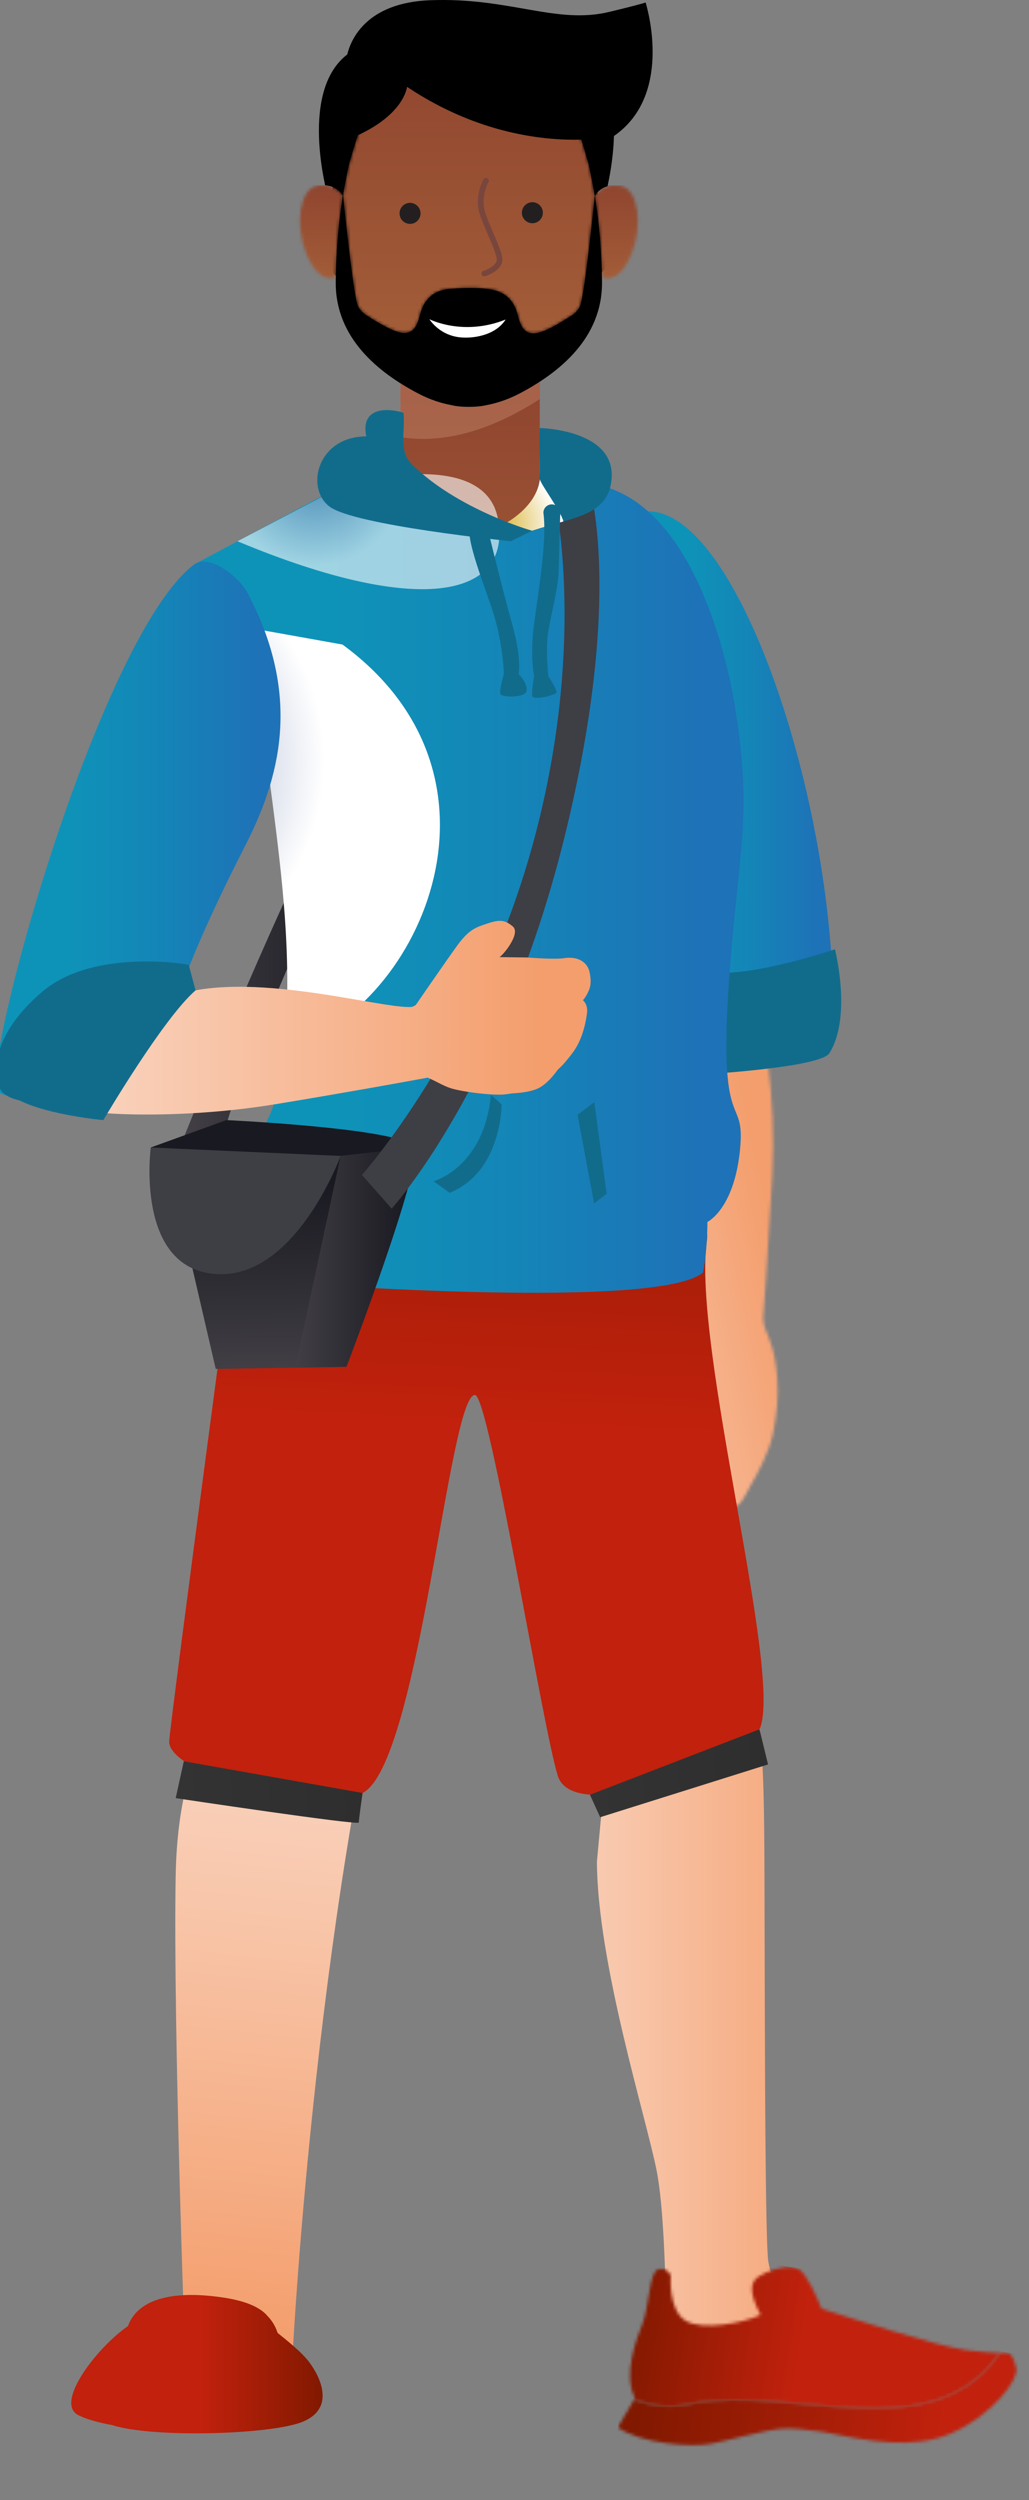<svg width="339" height="823" viewBox="0 0 339 823" fill="none" xmlns="http://www.w3.org/2000/svg">
<rect x="0" y="0" width="339" height="823" fill="#808080" stroke="none"/>
<g clip-path="url(#clip0_2646_3067)">
<path d="M198.339 72.418L192.857 38.54L165.518 28.747L137.551 22.123L121.465 26.795L110.606 46.071L109.445 64.215V89.592L115.003 95.16L114.555 101.336L123.423 114.137L151.082 124.377C151.082 124.377 161.068 125.732 161.483 124.974C161.898 124.217 177.824 114.734 177.824 114.734L190.61 106.904L195.965 98.168L198.339 89.581L200.969 86.872L203.045 79.341L198.329 72.418H198.339Z" fill="black"/>
<path d="M189.269 165.05C189.269 165.05 177.824 161.775 177.824 155.887V125.646C175.674 127.054 173.491 128.302 171.362 129.433C167.21 131.62 163.378 132.793 160.088 133.401C160.088 133.401 157.97 133.988 154.456 133.956C150.954 133.988 148.835 133.412 148.835 133.412C145.535 132.804 141.703 131.63 137.551 129.444C135.698 128.473 133.814 127.385 131.93 126.201V155.898C131.93 161.786 120.496 165.061 120.496 165.061C119.442 165.253 118.654 165.733 118.069 166.415C115.833 168.997 116.557 174.618 118.069 180.122C119.846 186.619 122.7 192.912 122.998 193.734C124.03 196.55 140.361 227.783 156.245 225.553C172.118 223.324 186.671 189.115 189.184 180.197C190.035 177.189 190.451 174.853 190.61 173.061C191.685 169.904 191.462 167.13 189.269 165.071V165.05Z" fill="url(#paint0_linear_2646_3067)"/>
<g style="mix-blend-mode:multiply" opacity="0.25">
<path d="M160.077 131.044C160.077 131.044 157.959 131.684 154.446 131.652C150.933 131.684 148.814 131.054 148.814 131.054C145.514 130.382 141.681 129.081 137.529 126.66C135.677 125.572 133.793 124.377 131.908 123.065V143.897C147.505 146.372 163.271 140.719 177.803 131.396V122.457C175.653 124.004 173.47 125.401 171.33 126.66C167.178 129.081 163.346 130.382 160.056 131.044H160.077Z" fill="#ECB699"/>
</g>
<mask id="mask0_2646_3067" style="mask-type:luminance" maskUnits="userSpaceOnUse" x="195" y="61" width="16" height="31">
<path d="M200.16 61.314C197.711 61.996 196.508 63.639 195.954 64.386C195.997 64.588 196.018 64.802 196.05 65.015C197.583 74.541 198.179 83.821 198.307 91.267C200.873 92.259 204.705 91.491 207.931 83.81C211.955 74.2 210.348 62.039 204.226 61.143C203.619 61.058 203.055 61.015 202.534 61.015C201.639 61.015 200.852 61.132 200.17 61.324" fill="white"/>
</mask>
<g mask="url(#mask0_2646_3067)">
<path d="M211.955 61.005H195.954V92.259H211.955V61.005Z" fill="url(#paint1_linear_2646_3067)"/>
</g>
<mask id="mask1_2646_3067" style="mask-type:luminance" maskUnits="userSpaceOnUse" x="98" y="60" width="15" height="32">
<path d="M104.729 61.1C98.608 61.996 97 74.157 101.024 83.768C104.239 91.427 108.061 92.216 110.627 91.224C110.755 84.045 111.308 75.159 112.724 65.997C112.809 65.442 112.895 64.887 112.98 64.332C112.309 63.415 110.691 61.239 107.114 60.994C106.88 60.983 106.645 60.962 106.39 60.962C105.868 60.962 105.315 61.004 104.718 61.09" fill="white"/>
</mask>
<g mask="url(#mask1_2646_3067)">
<path d="M112.99 60.972H97V92.216H112.99V60.972Z" fill="url(#paint2_linear_2646_3067)"/>
</g>
<mask id="mask2_2646_3067" style="mask-type:luminance" maskUnits="userSpaceOnUse" x="113" y="13" width="83" height="97">
<path d="M147.781 13.888C146.834 14.048 145.886 14.24 144.928 14.496C128.97 18.667 120.272 34.497 115.631 51.938C114.928 53.815 114.193 57.943 114.193 57.943C113.746 60.034 113.363 62.135 113.012 64.204C114.385 77.368 116.61 97.165 117.845 100.526C118.164 101.411 118.942 102.339 119.995 103.278C123.423 105.56 128.193 108.483 131.259 109.315C136.497 110.723 137.572 106.755 138.509 103.214C139.446 99.662 141.862 95.704 147.909 95.128C148.41 95.085 148.889 95.053 149.357 95.021C149.464 95.011 149.549 95 149.645 94.989C153.019 94.733 161.078 94.413 164.666 96.152C168.137 97.635 169.744 100.622 170.479 103.352C171.416 106.904 172.491 110.873 177.718 109.454C180.795 108.611 185.564 105.688 188.992 103.416C190.057 102.478 190.823 101.55 191.143 100.664C192.377 97.315 194.592 77.645 195.965 64.493V64.46C195.965 64.46 195.965 64.407 195.955 64.375C195.603 62.231 195.209 60.076 194.741 57.922C194.741 57.922 194.017 53.804 193.314 51.916C189.301 36.886 182.285 23.083 170.213 16.875C170.117 16.822 170.032 16.768 169.936 16.715C169.755 16.63 169.574 16.534 169.382 16.448C165.39 14.475 161.547 13.782 159.343 13.547C157.725 13.334 156.149 13.248 154.669 13.248C152.008 13.248 149.634 13.536 147.771 13.867" fill="white"/>
</mask>
<g mask="url(#mask2_2646_3067)">
<path d="M195.976 13.27H113.012V110.883H195.976V13.27Z" fill="url(#paint3_linear_2646_3067)"/>
</g>
<path d="M112.724 65.996C111.308 75.159 110.755 84.045 110.627 91.224C110.606 91.757 110.606 92.28 110.606 92.792C110.425 111.385 124.871 122.723 137.561 129.433C141.713 131.63 145.546 132.804 148.835 133.39C148.835 133.39 150.954 133.977 154.467 133.934C157.97 133.966 160.088 133.401 160.088 133.401C163.388 132.793 167.221 131.62 171.373 129.433C184.052 122.734 198.51 111.395 198.329 92.792C198.329 92.291 198.318 91.779 198.307 91.256C198.179 83.81 197.583 74.541 196.05 65.004C196.018 64.823 195.997 64.653 195.965 64.471C194.592 77.624 192.377 97.315 191.142 100.664C190.812 101.55 190.046 102.478 188.981 103.416C185.553 105.699 180.784 108.622 177.707 109.454C172.48 110.873 171.394 106.904 170.468 103.363C169.744 100.622 168.126 97.645 164.655 96.163C161.057 94.424 153.009 94.744 149.623 95C149.527 95 149.442 95.011 149.336 95.021C148.867 95.053 148.388 95.085 147.888 95.128C141.852 95.704 139.435 99.672 138.487 103.214C137.551 106.755 136.475 110.734 131.238 109.315C128.172 108.483 123.402 105.56 119.974 103.278C118.91 102.339 118.143 101.411 117.824 100.526C116.589 97.165 114.364 77.368 112.99 64.204C112.99 64.247 112.98 64.29 112.969 64.332C112.884 64.887 112.799 65.442 112.714 65.996" fill="black"/>
<path d="M212.701 0.821C211.37 1.259 208.101 2.144 200.788 3.904C183.211 8.15 168.041 -0.917 141.734 0.075C120.549 0.875 115.556 13.152 114.406 17.921C105.9 24.459 104.612 36.929 105.176 46.988C105.527 53.271 106.613 58.615 107.114 60.994C110.691 61.25 112.309 63.415 112.969 64.332C113.331 62.199 113.725 60.066 114.172 57.943C114.172 57.943 114.896 53.825 115.609 51.948C116.28 49.42 117.046 46.945 117.898 44.513C133.324 37.398 134.091 28.587 134.091 28.587C158.001 44.556 180.305 46.263 191.504 45.975C192.154 47.937 192.761 49.932 193.304 51.959C194.006 53.836 194.73 57.954 194.73 57.954C195.188 60.108 195.582 62.263 195.944 64.407C196.497 63.65 197.7 62.007 200.149 61.324C200.66 58.956 201.969 52.727 202.236 45.516C202.236 45.271 202.257 45.015 202.267 44.769C221.271 31.638 213.648 4 212.701 0.821Z" fill="black"/>
<path d="M141.468 105.08C141.468 105.08 145.099 111.129 153.168 111.129C153.168 111.129 162.175 111.587 166.412 105.443L166.571 105.187C152.54 110.798 141.479 105.08 141.479 105.08" fill="white"/>
<path d="M159.545 90.968C159.13 90.968 158.757 90.691 158.64 90.275C158.502 89.773 158.8 89.261 159.3 89.133C160.45 88.824 163.133 87.576 163.612 85.869C163.942 84.696 162.281 80.845 160.823 77.453C159.918 75.341 158.981 73.165 158.236 71.085C155.99 64.781 159.162 59.234 159.3 58.999C159.567 58.551 160.131 58.402 160.578 58.668C161.025 58.924 161.174 59.5 160.919 59.948C160.887 60.002 158.055 64.994 160.003 70.466C160.727 72.493 161.643 74.637 162.537 76.717C164.634 81.581 165.89 84.653 165.401 86.381C164.645 89.08 161.089 90.584 159.779 90.936C159.694 90.957 159.62 90.968 159.535 90.968" fill="#79463D"/>
<path d="M178.846 70.018C178.846 71.927 177.303 73.485 175.386 73.485C173.47 73.485 171.937 71.927 171.937 70.018C171.937 68.109 173.491 66.562 175.386 66.562C177.281 66.562 178.846 68.119 178.846 70.018Z" fill="#231F20"/>
<path d="M138.541 70.231C138.541 72.141 137.008 73.698 135.081 73.698C133.154 73.698 131.631 72.141 131.631 70.231C131.631 68.322 133.186 66.775 135.081 66.775C136.976 66.775 138.541 68.333 138.541 70.231Z" fill="#231F20"/>
</g>
<g clip-path="url(#clip1_2646_3067)">
<mask id="mask3_2646_3067" style="mask-type:luminance" maskUnits="userSpaceOnUse" x="216" y="326" width="41" height="170">
<path d="M224.204 355.841C225.558 369.973 231.171 419.076 231.457 428.086C229.416 435.321 218.728 438.88 217.639 445.767C217.11 449.115 217.861 453.297 217.491 456.867C217.015 461.25 214.404 468.074 221.233 465.676C223.39 464.937 228.179 451.977 230.082 452.41C232.821 453.023 235.495 464.799 236.257 466.954C238.657 473.756 238.509 480.959 239.101 488.046C239.249 489.852 239.153 495.577 241.649 495.926C243.879 496.243 246.015 491.257 246.861 489.779C249.768 484.709 253.373 478.097 254.674 471.834C255.921 465.834 256.566 459.201 256.037 453.223C255.604 448.428 255.086 444.922 253.289 440.369C252.274 437.803 251.512 436.356 251.438 433.853C251.47 433.367 252.993 413.742 254.42 387.116C255.868 360.14 251.047 335.943 249.969 332.573C248.891 329.215 244.281 326.226 244.281 326.226" fill="white"/>
</mask>
<g mask="url(#mask3_2646_3067)">
<path d="M240.743 287.912L128.813 311.803L171.563 511.698L283.492 487.808L240.743 287.912Z" fill="url(#paint4_linear_2646_3067)"/>
</g>
<path d="M135.122 510.491C104.357 619.628 96.439 774.457 96.439 774.457L60.968 774.964C60.968 774.964 57.025 667.4 57.871 617.727C58.717 568.054 78.392 561.283 88.499 495.809C98.595 430.335 135.133 510.491 135.133 510.491H135.122Z" fill="url(#paint5_linear_2646_3067)"/>
<path d="M268.682 772.471C268.682 772.471 256.08 760.388 253.141 744.609C251.787 737.3 251.978 626.821 251.809 607.936C251.65 589.062 251.46 558.949 245.465 548.588C239.46 538.205 213.442 515.254 213.442 515.254L180.773 522.098C182.021 522.743 199.719 579.619 199.719 579.619L196.653 612.858C196.801 646.097 212.818 696.868 216.317 714.486C219.827 732.082 219.521 776.126 219.521 776.126L268.682 772.471Z" fill="url(#paint6_linear_2646_3067)"/>
<mask id="mask4_2646_3067" style="mask-type:luminance" maskUnits="userSpaceOnUse" x="207" y="746" width="123" height="47">
<path d="M263.184 747.006C265.626 748.39 268.999 755.752 270.638 759.966C279.043 762.68 309.047 772.461 318.445 773.633C323.784 774.32 327.22 774.52 329.335 774.552C307.313 806.872 261.397 784.977 227.862 791.166C221.202 792.856 214.932 792.032 208.885 789.909L209.192 789.392C205.174 781.755 209.657 769.947 211.644 764.983C213.896 759.364 213.854 747.746 216.867 747.027C219.891 746.299 220.99 749.045 220.99 749.045C220.99 749.045 220.039 760.505 225.98 764.001C231.488 767.243 244.736 764.74 250.571 762.025C246.512 754.389 247.262 751.094 250.001 749.351C252.696 747.629 257.803 745.823 261.323 746.373C262.011 746.478 262.645 746.689 263.184 746.996" fill="white"/>
</mask>
<g mask="url(#mask4_2646_3067)">
<path d="M211.993 738.631L203.786 790.576L323.828 809.506L332.035 757.561L211.993 738.631Z" fill="url(#paint7_linear_2646_3067)"/>
</g>
<mask id="mask5_2646_3067" style="mask-type:luminance" maskUnits="userSpaceOnUse" x="203" y="774" width="132" height="31">
<path d="M334.79 779.463C335.689 783.519 326.671 795.074 313.625 800.883C300.843 806.555 285.989 803.555 270.765 800.471C265.933 799.795 260.774 799.246 257.972 799.447C251.925 799.859 241.152 803.112 234.29 804.421C227.418 805.72 211.063 804.337 203.525 799.056L208.885 789.92C214.943 792.043 221.212 792.867 227.862 791.177C261.398 784.987 307.313 806.872 329.335 774.563C331.534 774.615 332.327 774.467 332.327 774.467C332.327 774.467 333.892 775.397 334.79 779.474" fill="white"/>
</mask>
<g mask="url(#mask5_2646_3067)">
<path d="M210.466 755.268L202.913 803.071L329.461 823.027L337.014 775.223L210.466 755.268Z" fill="url(#paint8_linear_2646_3067)"/>
</g>
<path d="M79.671 390.422C79.671 390.422 56.602 562.678 55.746 573.071C54.889 583.464 103.131 598.557 119.454 590.223C138.104 580.696 147.926 458.885 156.479 459.212C161.194 459.392 178.522 567.6 183.755 584.541C188.988 601.483 245.338 580.189 250.233 569.258C258.12 551.64 227.958 443.094 232.884 408.356C237.811 373.607 79.681 390.422 79.681 390.422H79.671Z" fill="url(#paint9_linear_2646_3067)"/>
<path d="M60.556 579.778L57.881 591.913C57.881 591.913 118.196 600.976 118.207 599.941C118.207 598.905 119.444 590.223 119.444 590.223L60.556 579.778Z" fill="url(#paint10_linear_2646_3067)"/>
<path d="M194.359 590.815L197.721 598.198L253.024 580.823L250.212 569.258L194.359 590.815Z" fill="url(#paint11_linear_2646_3067)"/>
<path d="M209.858 168.841C238.297 160.877 270.226 247.232 274.137 318.505C264.506 340.875 237.769 334.01 237.769 334.01L209.858 168.841Z" fill="url(#paint12_linear_2646_3067)"/>
<path d="M235.739 320.184C249.81 321.071 275.078 312.474 275.078 312.474C275.078 312.474 280.734 334.686 273.26 346.674C270.289 351.448 231.51 353.687 231.51 353.687L235.739 320.184Z" fill="#116C8C"/>
<path d="M60.07 375.656C60.07 375.656 82.557 318.737 106.493 269.455C130.428 220.172 111.441 280.555 111.441 280.555C111.441 280.555 77.281 356.211 73.941 372.867C68.401 374.948 60.07 375.645 60.07 375.645V375.656Z" fill="url(#paint13_linear_2646_3067)"/>
<path d="M243.816 378.296C241.881 398.079 233.053 402.24 233.053 402.24C233.053 402.24 233.117 411.091 231.615 418.897C216.085 431.909 88.964 421.865 88.964 421.865L88.826 404.163C88.826 404.163 78.286 388.541 88.541 367.724C91.554 361.598 93.499 350.708 94.578 337.073C97.157 304.235 92.59 285.794 87.896 250.105L63.981 185.793L108.618 161.944C108.618 161.944 141.275 172.897 168.594 172.464C179.79 172.284 183.099 157.275 193.872 159.092C227.048 163.127 239.132 214.247 242.093 232.34C247.558 265.79 244.017 277.471 240.951 312.875C235.411 376.881 245.74 358.514 243.805 378.296H243.816Z" fill="url(#paint14_linear_2646_3067)"/>
<path style="mix-blend-mode:multiply" d="M93.817 345.1C96.396 312.263 92.611 285.784 87.917 250.094L75.273 205.459L112.836 212.177C173.69 256.738 136.909 334.158 93.817 345.089V345.1Z" fill="url(#paint15_radial_2646_3067)"/>
<path style="mix-blend-mode:multiply" opacity="0.6" d="M78.244 178.178C139.404 203.685 168.457 196.049 164.101 171.059C159.735 146.069 113.1 159.884 113.1 159.884L78.244 178.167V178.178Z" fill="url(#paint16_radial_2646_3067)"/>
<path d="M195.807 362.812L199.857 393.009L195.712 396.125L190.278 366.974L195.807 362.812Z" fill="#116C8C"/>
<path d="M161.743 360.383L165.243 363.509C165.243 363.509 165.412 385.721 148.095 392.661C146.699 391.615 142.851 388.848 142.851 388.848C142.851 388.848 159.492 384.338 161.733 360.394L161.743 360.383Z" fill="#116C8C"/>
<path d="M114.147 449.928L97.263 450.203L71.065 450.615L61.73 410.363L49.656 377.737L74.596 368.717C74.596 368.717 133.685 371.484 136.507 377.737C139.33 383.979 114.137 449.928 114.137 449.928H114.147Z" fill="url(#paint17_linear_2646_3067)"/>
<path d="M49.667 377.737C49.667 377.737 44.412 417.302 70.832 419.383C97.252 421.463 112.223 380.514 112.223 380.514L49.667 377.737Z" fill="#3E3E45"/>
<path d="M114.147 449.928L97.263 450.203L112.212 380.504L136.518 377.737C139.341 383.979 114.147 449.928 114.147 449.928Z" fill="url(#paint18_linear_2646_3067)"/>
<path d="M119.222 386.757L129.033 397.857C129.033 397.857 165.549 357.595 185.764 276.394C205.978 195.182 193.894 159.092 193.894 159.092L182.824 164.648C182.824 164.648 193.619 212.536 175.371 278.485C157.123 344.424 119.232 386.767 119.232 386.767L119.222 386.757Z" fill="#3E3E45"/>
<path d="M201.178 159.778C199.666 167.003 193.524 169.4 185.637 171.65C182.391 172.59 178.881 173.509 175.234 174.713L165.835 172.632C165.835 172.632 170.402 171.038 175.731 164.352C177.771 161.785 177.94 155.364 177.845 152.026C177.549 141.337 177.845 140.894 177.845 140.894C177.845 140.894 205.026 141.401 201.168 159.789L201.178 159.778Z" fill="#116C8C"/>
<path style="mix-blend-mode:multiply" d="M185.637 171.65C182.391 172.59 178.881 173.509 175.234 174.713L165.835 172.632C165.835 172.632 176.693 167.33 177.845 157.803C178.511 159.969 184.643 168.07 185.626 171.65H185.637Z" fill="url(#paint19_radial_2646_3067)"/>
<path d="M168.33 178.178L175.255 174.703C175.255 174.703 150.801 167.806 135.683 152.829C131.179 148.361 133.558 142.425 132.955 135.908C129.646 134.704 118.492 132.898 120.659 143.661C104.685 143.661 100.456 160.476 108.501 166.718C116.536 172.96 168.34 178.167 168.34 178.167L168.33 178.178Z" fill="#116C8C"/>
<path d="M170.857 221.894C170.857 221.894 172.062 217.194 168.626 205.016C165.19 192.838 160.2 172.126 160.2 172.126C160.136 170.583 158.847 169.337 157.314 169.337C155.781 169.337 154.586 170.583 154.649 172.126C153.37 179.265 161.342 196.313 163.625 205.713C165.909 215.113 166.004 221.894 166.004 221.894C166.004 221.894 164.312 227.46 164.873 228.506C165.433 229.551 173.267 229.9 173.51 227.291C173.753 224.682 170.867 221.894 170.867 221.894H170.857Z" fill="#116C8C"/>
<path d="M184.04 188.243C184.167 182.339 184.58 168.809 184.58 168.809C184.569 167.278 183.311 166.031 181.778 166.031C180.245 166.031 179.008 167.278 179.019 168.809C180.488 179.392 176.143 201.256 175.509 209.409C174.874 217.563 175.953 222.601 175.953 222.601C175.953 222.601 175.117 227.291 175.308 229.023C175.498 230.755 182.951 228.854 183.29 227.978C183.628 227.111 180.647 222.601 180.647 222.601C180.647 222.601 179.896 215.145 180.372 209.938C180.848 204.73 183.903 194.147 184.03 188.243H184.04Z" fill="#116C8C"/>
<path d="M42.16 765.712C42.277 765.405 42.372 765.099 42.53 764.782C46.305 756.354 57.998 753.924 73.845 756.354C82.441 757.674 86.299 760.23 88.044 762.289C89.482 763.758 90.698 765.585 91.459 767.961C94.282 770.253 99.208 774.098 101.746 777.414C105.34 782.114 110.732 792.645 99.758 797.186C89.397 801.475 50.227 802.573 37.054 798.327C31.958 797.377 27.93 796.204 25.615 794.916C18.066 790.744 32.106 772.577 42.171 765.701" fill="url(#paint20_linear_2646_3067)"/>
<path d="M192.075 329.225C192.35 328.929 192.826 328.327 193.428 327.218C194.422 325.349 194.972 323.722 194.253 320.121C193.915 318.452 193.006 317.163 191.695 316.339C190.204 315.399 188.206 315.061 185.964 315.399C183.406 315.801 177.517 315.473 173.51 315.178L164.873 315.072C164.873 315.072 164.492 315.009 164.63 314.977C165.338 314.85 171.724 307.383 168.964 304.996C166.205 302.609 164.291 302.767 160.496 304.024C156.721 305.281 154.448 306.01 150.653 311.227C147.111 316.107 138.368 328.792 136.962 330.852C136.55 331.084 136.137 331.295 135.693 331.464C125.142 332.288 77.038 317.47 52.976 329.669C47.711 313.519 50.016 323.332 47.711 313.519C47.711 313.519 46.516 310.763 25.837 317.005C13.753 320.649 5.179 348.987 11.797 356.465C11.797 356.465 21.64 363.34 26.661 365.305C30.531 366.815 59.583 368.621 90.856 363.467C114.284 359.602 132.987 356.201 140.905 354.743C143.58 355.873 146.033 357.447 148.507 358.228C152.672 359.517 162.684 360.689 166.448 360.246C167.082 360.172 167.875 360.045 168.71 359.918C171.787 359.781 175.318 359.295 177.549 358.133C180.995 356.338 183.607 352.187 183.945 351.923C184.283 351.638 185.668 350.508 188.629 346.589C191.599 342.66 192.794 337.622 193.354 333.83C193.746 331.19 192.699 329.838 192.033 329.246L192.075 329.225Z" fill="url(#paint21_linear_2646_3067)"/>
<path d="M63.992 185.793C35.923 206.801 -0.266 327.197 -2 358.492C16.354 373.586 61.878 319.381 61.878 319.381C61.878 319.381 67.386 304.51 80.728 278.485C91.829 256.833 99.885 229.731 81.531 195.151C78.677 189.764 68.834 182.17 63.992 185.803V185.793Z" fill="url(#paint22_linear_2646_3067)"/>
<path d="M13.932 326.437C-5.193 342.692 -2.085 357.246 1.129 359.866C2.81 361.228 4.682 361.883 6.299 362.189C16.131 367.111 34.041 368.727 34.041 368.727C34.041 368.727 53.748 335.214 64.426 326.014L62.184 317.628C63.675 317.702 31.26 311.724 13.932 326.437Z" fill="#116C8C"/>
</g>
<defs>
<linearGradient id="paint0_linear_2646_3067" x1="153.943" y1="125.646" x2="153.943" y2="225.667" gradientUnits="userSpaceOnUse">
<stop stop-color="#8F452F"/>
<stop offset="1" stop-color="#A35D38"/>
</linearGradient>
<linearGradient id="paint1_linear_2646_3067" x1="203.955" y1="61.005" x2="203.955" y2="92.259" gradientUnits="userSpaceOnUse">
<stop stop-color="#8F452F"/>
<stop offset="1" stop-color="#A35D38"/>
</linearGradient>
<linearGradient id="paint2_linear_2646_3067" x1="104.995" y1="60.972" x2="104.995" y2="92.216" gradientUnits="userSpaceOnUse">
<stop stop-color="#8F452F"/>
<stop offset="1" stop-color="#A35D38"/>
</linearGradient>
<linearGradient id="paint3_linear_2646_3067" x1="154.494" y1="13.27" x2="154.494" y2="110.883" gradientUnits="userSpaceOnUse">
<stop stop-color="#8F452F"/>
<stop offset="1" stop-color="#A35D38"/>
</linearGradient>
<linearGradient id="paint4_linear_2646_3067" x1="151.519" y1="411.316" x2="261.222" y2="387.855" gradientUnits="userSpaceOnUse">
<stop stop-color="#FBDCCC"/>
<stop offset="0.35" stop-color="#F8C6AA"/>
<stop offset="0.91" stop-color="#F49E6D"/>
<stop offset="1" stop-color="#F49E6D"/>
</linearGradient>
<linearGradient id="paint5_linear_2646_3067" x1="98.585" y1="541.078" x2="72.363" y2="791.984" gradientUnits="userSpaceOnUse">
<stop stop-color="#FBDCCC"/>
<stop offset="0.35" stop-color="#F8C6AA"/>
<stop offset="0.91" stop-color="#F49E6D"/>
<stop offset="1" stop-color="#F49E6D"/>
</linearGradient>
<linearGradient id="paint6_linear_2646_3067" x1="157.567" y1="645.695" x2="293.685" y2="645.695" gradientUnits="userSpaceOnUse">
<stop stop-color="#FBDCCC"/>
<stop offset="0.35" stop-color="#F8C6AA"/>
<stop offset="0.91" stop-color="#F49E6D"/>
<stop offset="1" stop-color="#F49E6D"/>
</linearGradient>
<linearGradient id="paint7_linear_2646_3067" x1="324.717" y1="783.663" x2="206.881" y2="765.045" gradientUnits="userSpaceOnUse">
<stop stop-color="#C1210D"/>
<stop offset="0.52" stop-color="#C1210D"/>
<stop offset="0.87" stop-color="#931B03"/>
<stop offset="1" stop-color="#811900"/>
</linearGradient>
<linearGradient id="paint8_linear_2646_3067" x1="338.226" y1="798.898" x2="212.847" y2="779.089" gradientUnits="userSpaceOnUse">
<stop stop-color="#C1210D"/>
<stop offset="0.22" stop-color="#C1210D"/>
<stop offset="0.78" stop-color="#931B03"/>
<stop offset="1" stop-color="#811900"/>
</linearGradient>
<linearGradient id="paint9_linear_2646_3067" x1="153.862" y1="562.976" x2="162.265" y2="380.984" gradientUnits="userSpaceOnUse">
<stop stop-color="#C1210D"/>
<stop offset="0.52" stop-color="#C1210D"/>
<stop offset="1" stop-color="#9D1D06"/>
</linearGradient>
<linearGradient id="paint10_linear_2646_3067" x1="57.905" y1="591.639" x2="119.372" y2="588.22" gradientUnits="userSpaceOnUse">
<stop stop-color="#333333"/>
<stop offset="1" stop-color="#2E2E2E"/>
</linearGradient>
<linearGradient id="paint11_linear_2646_3067" x1="194.086" y1="585.381" x2="253.125" y2="582.098" gradientUnits="userSpaceOnUse">
<stop stop-color="#333333"/>
<stop offset="1" stop-color="#2E2E2E"/>
</linearGradient>
<linearGradient id="paint12_linear_2646_3067" x1="209.858" y1="251.668" x2="274.137" y2="251.668" gradientUnits="userSpaceOnUse">
<stop stop-color="#0E93B8"/>
<stop offset="0.25" stop-color="#0E93B8"/>
<stop offset="0.58" stop-color="#1485B7"/>
<stop offset="0.92" stop-color="#1E72B7"/>
<stop offset="1" stop-color="#1E72B7"/>
</linearGradient>
<linearGradient id="paint13_linear_2646_3067" x1="58.22" y1="312.875" x2="117.699" y2="312.875" gradientUnits="userSpaceOnUse">
<stop stop-color="#444147"/>
<stop offset="1" stop-color="#191921"/>
</linearGradient>
<linearGradient id="paint14_linear_2646_3067" x1="63.992" y1="292.258" x2="244.947" y2="292.258" gradientUnits="userSpaceOnUse">
<stop stop-color="#0E93B8"/>
<stop offset="0.25" stop-color="#0E93B8"/>
<stop offset="0.58" stop-color="#1485B7"/>
<stop offset="0.92" stop-color="#1E72B7"/>
<stop offset="1" stop-color="#1E72B7"/>
</linearGradient>
<radialGradient id="paint15_radial_2646_3067" cx="0" cy="0" r="1" gradientUnits="userSpaceOnUse" gradientTransform="translate(32.931 250.538) scale(73.985 73.913)">
<stop stop-color="#7588B5"/>
<stop offset="1" stop-color="white"/>
</radialGradient>
<radialGradient id="paint16_radial_2646_3067" cx="0" cy="0" r="1" gradientUnits="userSpaceOnUse" gradientTransform="translate(103.924 156.557) scale(29.793 29.764)">
<stop stop-color="#7588B5"/>
<stop offset="1" stop-color="white"/>
</radialGradient>
<linearGradient id="paint17_linear_2646_3067" x1="92.484" y1="454.713" x2="91.493" y2="389.534" gradientUnits="userSpaceOnUse">
<stop stop-color="#444147"/>
<stop offset="1" stop-color="#191921"/>
</linearGradient>
<linearGradient id="paint18_linear_2646_3067" x1="94.842" y1="413.964" x2="134.858" y2="413.964" gradientUnits="userSpaceOnUse">
<stop stop-color="#444147"/>
<stop offset="1" stop-color="#191921"/>
</linearGradient>
<radialGradient id="paint19_radial_2646_3067" cx="0" cy="0" r="1" gradientUnits="userSpaceOnUse" gradientTransform="translate(164.524 172.178) scale(19.252 19.233)">
<stop stop-color="#DBB63D"/>
<stop offset="1" stop-color="white"/>
</radialGradient>
<linearGradient id="paint20_linear_2646_3067" x1="23.458" y1="778.238" x2="106.281" y2="778.238" gradientUnits="userSpaceOnUse">
<stop stop-color="#C1210D"/>
<stop offset="0.52" stop-color="#C1210D"/>
<stop offset="0.87" stop-color="#931B03"/>
<stop offset="1" stop-color="#811900"/>
</linearGradient>
<linearGradient id="paint21_linear_2646_3067" x1="-0.467" y1="335.003" x2="194.655" y2="335.003" gradientUnits="userSpaceOnUse">
<stop stop-color="#FBDCCC"/>
<stop offset="0.35" stop-color="#F8C6AA"/>
<stop offset="0.91" stop-color="#F49E6D"/>
<stop offset="1" stop-color="#F49E6D"/>
</linearGradient>
<linearGradient id="paint22_linear_2646_3067" x1="-2" y1="273.003" x2="92.421" y2="273.003" gradientUnits="userSpaceOnUse">
<stop stop-color="#0E93B8"/>
<stop offset="0.25" stop-color="#0E93B8"/>
<stop offset="0.58" stop-color="#1485B7"/>
<stop offset="0.92" stop-color="#1E72B7"/>
<stop offset="1" stop-color="#1E72B7"/>
</linearGradient>
<clipPath id="clip0_2646_3067">
<rect width="118" height="225.649" fill="white" transform="translate(97)"/>
</clipPath>
<clipPath id="clip1_2646_3067">
<rect width="339" height="688" fill="white" transform="translate(0 135)"/>
</clipPath>
</defs>
</svg>
